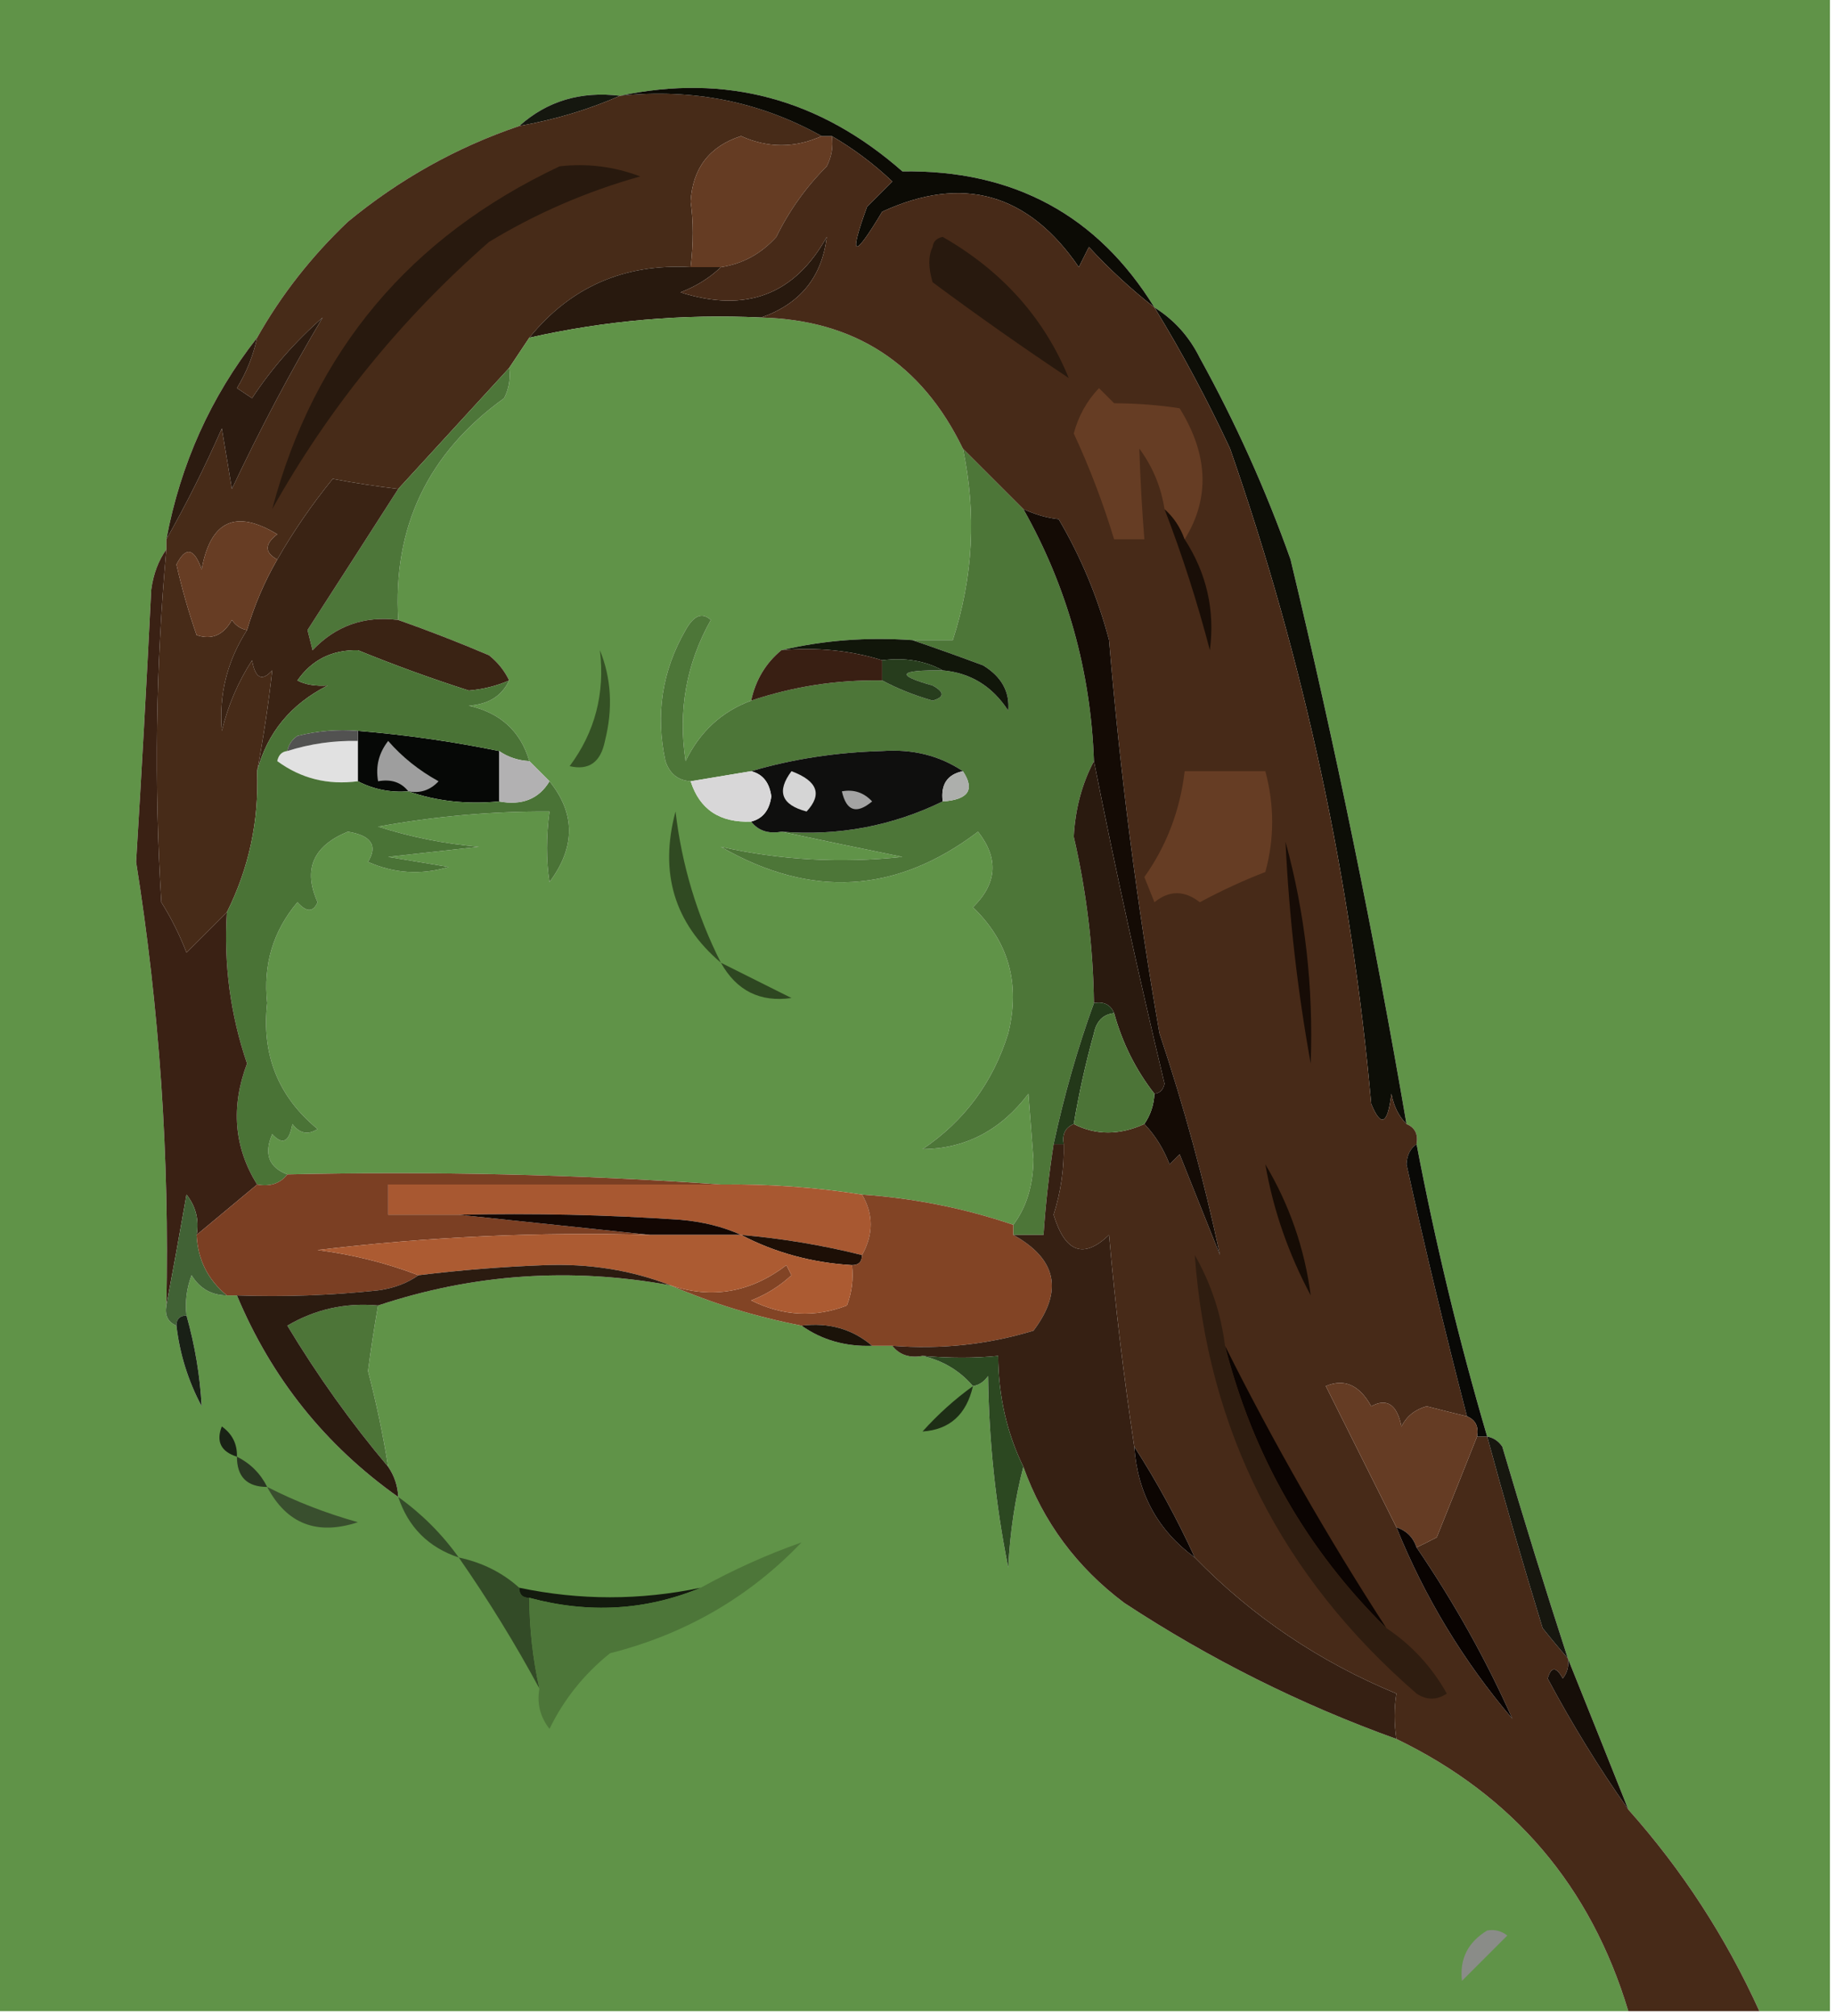 <?xml version="1.0" encoding="UTF-8"?>
<!DOCTYPE svg PUBLIC "-//W3C//DTD SVG 1.1//EN" "http://www.w3.org/Graphics/SVG/1.1/DTD/svg11.dtd">
<svg xmlns="http://www.w3.org/2000/svg" version="1.1" width="182px" height="200px" style="shape-rendering:geometricPrecision; text-rendering:geometricPrecision; image-rendering:optimizeQuality; fill-rule:evenodd; clip-rule:evenodd" xmlns:xlink="http://www.w3.org/1999/xlink">
<g><path style="opacity:1" fill="#609348" d="M -0.5,-0.5 C 60.167,-0.5 120.833,-0.5 181.5,-0.5C 181.5,66.167 181.5,132.833 181.5,199.5C 179.167,199.5 176.833,199.5 174.5,199.5C 171.159,192.143 166.826,185.476 161.5,179.5C 159.477,174.413 157.477,169.413 155.5,164.5C 153.261,157.609 151.094,150.609 149,143.5C 148.617,142.944 148.117,142.611 147.5,142.5C 144.695,132.947 142.362,123.28 140.5,113.5C 140.672,112.508 140.338,111.842 139.5,111.5C 136.283,92.72 132.449,74.053 128,55.5C 125.549,48.596 122.549,41.93 119,35.5C 117.951,33.383 116.451,31.716 114.5,30.5C 108.849,21.337 100.516,16.837 89.5,17C 81.295,9.784 71.962,7.284 61.5,9.5C 57.584,9.025 54.251,10.025 51.5,12.5C 45.285,14.609 39.619,17.776 34.5,22C 30.879,25.441 27.879,29.274 25.5,33.5C 20.903,39.366 17.903,46.033 16.5,53.5C 16.5,53.833 16.5,54.167 16.5,54.5C 15.71,55.608 15.21,56.942 15,58.5C 14.553,67.503 14.053,76.503 13.5,85.5C 15.817,100.073 16.817,114.739 16.5,129.5C 16.328,130.492 16.662,131.158 17.5,131.5C 17.826,134.311 18.659,136.978 20,139.5C 19.842,136.498 19.342,133.498 18.5,130.5C 18.343,129.127 18.51,127.793 19,126.5C 19.816,127.823 20.983,128.489 22.5,128.5C 22.833,128.5 23.167,128.5 23.5,128.5C 26.935,136.714 32.269,143.381 39.5,148.5C 39.443,147.391 39.11,146.391 38.5,145.5C 37.989,142.307 37.322,139.141 36.5,136C 36.788,133.813 37.122,131.646 37.5,129.5C 46.949,126.359 56.616,125.692 66.5,127.5C 70.595,129.279 74.928,130.612 79.5,131.5C 81.514,132.924 83.848,133.59 86.5,133.5C 87.167,133.5 87.833,133.5 88.5,133.5C 89.209,134.404 90.209,134.737 91.5,134.5C 93.531,134.972 95.198,135.972 96.5,137.5C 97.117,137.389 97.617,137.056 98,136.5C 98.083,142.942 98.749,149.275 100,155.5C 100.179,151.975 100.679,148.641 101.5,145.5C 103.459,150.967 106.792,155.467 111.5,159C 119.975,164.571 128.975,169.071 138.5,172.5C 150.114,178.116 157.781,187.116 161.5,199.5C 107.5,199.5 53.5,199.5 -0.5,199.5C -0.5,132.833 -0.5,66.167 -0.5,-0.5 Z"/></g>
<g><path style="opacity:1" fill="#15170f" d="M 61.5,9.5 C 58.381,10.87 55.048,11.87 51.5,12.5C 54.251,10.025 57.584,9.025 61.5,9.5 Z"/></g>
<g><path style="opacity:1" fill="#472b18" d="M 61.5,9.5 C 68.715,8.749 75.382,10.082 81.5,13.5C 78.826,14.703 76.16,14.703 73.5,13.5C 70.365,14.511 68.699,16.677 68.5,20C 68.784,21.956 68.784,24.123 68.5,26.5C 61.917,26.128 56.583,28.461 52.5,33.5C 51.833,34.5 51.167,35.5 50.5,36.5C 46.833,40.5 43.167,44.5 39.5,48.5C 37.359,48.251 35.193,47.917 33,47.5C 30.913,50.07 29.08,52.737 27.5,55.5C 26.226,54.811 26.226,53.977 27.5,53C 23.371,50.492 20.871,51.658 20,56.5C 19.257,54.355 18.424,54.189 17.5,56C 18.044,58.4 18.711,60.733 19.5,63C 20.996,63.507 22.163,63.007 23,61.5C 23.383,62.056 23.883,62.389 24.5,62.5C 22.529,65.574 21.696,68.907 22,72.5C 22.619,69.968 23.619,67.635 25,65.5C 25.317,67.301 25.984,67.634 27,66.5C 26.635,69.794 26.135,73.127 25.5,76.5C 25.693,81.439 24.693,86.105 22.5,90.5C 21.215,91.785 19.881,93.119 18.5,94.5C 17.813,92.726 16.98,91.059 16,89.5C 15.279,77.811 15.445,66.145 16.5,54.5C 16.5,54.167 16.5,53.833 16.5,53.5C 18.477,50.007 20.31,46.341 22,42.5C 22.333,44.5 22.667,46.5 23,48.5C 25.829,42.496 28.829,36.83 32,31.5C 29.271,33.891 26.937,36.558 25,39.5C 24.5,39.167 24,38.833 23.5,38.5C 24.456,36.925 25.123,35.258 25.5,33.5C 27.879,29.274 30.879,25.441 34.5,22C 39.619,17.776 45.285,14.609 51.5,12.5C 55.048,11.87 58.381,10.87 61.5,9.5 Z"/></g>
<g><path style="opacity:1" fill="#653c23" d="M 81.5,13.5 C 81.833,13.5 82.167,13.5 82.5,13.5C 82.65,14.552 82.483,15.552 82,16.5C 79.945,18.555 78.279,20.888 77,23.5C 75.494,25.174 73.661,26.174 71.5,26.5C 70.5,26.5 69.5,26.5 68.5,26.5C 68.784,24.123 68.784,21.956 68.5,20C 68.699,16.677 70.365,14.511 73.5,13.5C 76.16,14.703 78.826,14.703 81.5,13.5 Z"/></g>
<g><path style="opacity:1" fill="#28190e" d="M 55.5,16.5 C 58.247,16.187 60.913,16.52 63.5,17.5C 58.183,18.992 53.183,21.159 48.5,24C 39.776,31.642 32.609,40.475 27,50.5C 31.144,34.842 40.644,23.508 55.5,16.5 Z"/></g>
<g><path style="opacity:1" fill="#0c0b05" d="M 61.5,9.5 C 71.962,7.284 81.295,9.784 89.5,17C 100.516,16.837 108.849,21.337 114.5,30.5C 112.203,28.706 110.037,26.706 108,24.5C 107.667,25.167 107.333,25.833 107,26.5C 101.978,19.156 95.478,17.323 87.5,21C 84.644,25.77 84.144,25.603 86,20.5C 86.833,19.667 87.667,18.833 88.5,18C 86.649,16.248 84.649,14.748 82.5,13.5C 82.167,13.5 81.833,13.5 81.5,13.5C 75.382,10.082 68.715,8.749 61.5,9.5 Z"/></g>
<g><path style="opacity:1" fill="#28190e" d="M 75.5,31.5 C 67.715,31.132 60.049,31.798 52.5,33.5C 56.583,28.461 61.917,26.128 68.5,26.5C 69.5,26.5 70.5,26.5 71.5,26.5C 70.4,27.558 69.066,28.392 67.5,29C 73.987,31.067 78.82,29.234 82,23.5C 81.524,27.481 79.358,30.148 75.5,31.5 Z"/></g>
<g><path style="opacity:1" fill="#609348" d="M 75.5,31.5 C 84.749,31.731 91.415,36.064 95.5,44.5C 96.861,50.917 96.528,57.25 94.5,63.5C 93.167,63.5 91.833,63.5 90.5,63.5C 85.968,63.182 81.634,63.515 77.5,64.5C 75.953,65.768 74.953,67.435 74.5,69.5C 71.572,70.591 69.406,72.591 68,75.5C 67.233,70.505 68.066,65.839 70.5,61.5C 69.645,60.707 68.811,61.04 68,62.5C 65.66,66.555 64.993,70.889 66,75.5C 66.417,76.756 67.25,77.423 68.5,77.5C 69.392,80.292 71.392,81.625 74.5,81.5C 75.209,82.404 76.209,82.737 77.5,82.5C 81.363,83.327 85.363,84.161 89.5,85C 83.371,85.654 77.371,85.321 71.5,84C 80.418,89.151 88.918,88.651 97,82.5C 99.074,85.137 98.907,87.637 96.5,90C 100.045,93.41 101.212,97.576 100,102.5C 98.495,107.355 95.662,111.188 91.5,114C 95.766,113.948 99.266,112.115 102,108.5C 102.167,110.667 102.333,112.833 102.5,115C 102.467,117.61 101.8,119.777 100.5,121.5C 95.662,119.855 90.662,118.855 85.5,118.5C 80.87,117.771 76.203,117.437 71.5,117.5C 57.343,116.504 43.01,116.171 28.5,116.5C 26.656,115.796 26.156,114.463 27,112.5C 28.016,113.634 28.683,113.301 29,111.5C 29.718,112.451 30.551,112.617 31.5,112C 27.592,108.783 25.925,104.616 26.5,99.5C 26.086,95.69 27.086,92.356 29.5,89.5C 30.396,90.506 31.062,90.506 31.5,89.5C 30.041,86.249 31.041,83.915 34.5,82.5C 36.824,82.877 37.491,83.877 36.5,85.5C 39.106,86.652 41.773,86.818 44.5,86C 42.5,85.667 40.5,85.333 38.5,85C 41.5,84.667 44.5,84.333 47.5,84C 44.086,83.703 40.753,83.037 37.5,82C 43.123,80.971 48.79,80.471 54.5,80.5C 54.162,83.011 54.162,85.345 54.5,87.5C 57.083,84.029 57.083,80.696 54.5,77.5C 53.833,76.833 53.167,76.167 52.5,75.5C 51.641,72.548 49.641,70.715 46.5,70C 48.437,69.878 49.77,69.045 50.5,67.5C 50.047,66.542 49.38,65.708 48.5,65C 45.511,63.727 42.511,62.561 39.5,61.5C 38.943,52.279 42.443,44.946 50,39.5C 50.483,38.552 50.65,37.552 50.5,36.5C 51.167,35.5 51.833,34.5 52.5,33.5C 60.049,31.798 67.715,31.132 75.5,31.5 Z"/></g>
<g><path style="opacity:1" fill="#2c1b10" d="M 16.5,53.5 C 17.903,46.033 20.903,39.366 25.5,33.5C 25.123,35.258 24.456,36.925 23.5,38.5C 24,38.833 24.5,39.167 25,39.5C 26.937,36.558 29.271,33.891 32,31.5C 28.829,36.83 25.829,42.496 23,48.5C 22.667,46.5 22.333,44.5 22,42.5C 20.31,46.341 18.477,50.007 16.5,53.5 Z"/></g>
<g><path style="opacity:1" fill="#4d7639" d="M 50.5,36.5 C 50.65,37.552 50.483,38.552 50,39.5C 42.443,44.946 38.943,52.279 39.5,61.5C 36.138,61.069 33.305,62.069 31,64.5C 30.833,63.833 30.667,63.167 30.5,62.5C 33.517,57.822 36.517,53.156 39.5,48.5C 43.167,44.5 46.833,40.5 50.5,36.5 Z"/></g>
<g><path style="opacity:1" fill="#3a2314" d="M 39.5,48.5 C 36.517,53.156 33.517,57.822 30.5,62.5C 30.667,63.167 30.833,63.833 31,64.5C 33.305,62.069 36.138,61.069 39.5,61.5C 42.511,62.561 45.511,63.727 48.5,65C 49.38,65.708 50.047,66.542 50.5,67.5C 49.258,68.043 47.925,68.377 46.5,68.5C 42.836,67.328 39.169,65.995 35.5,64.5C 32.927,64.453 30.927,65.453 29.5,67.5C 30.262,67.911 31.262,68.077 32.5,68C 28.843,69.851 26.51,72.684 25.5,76.5C 26.135,73.127 26.635,69.794 27,66.5C 25.984,67.634 25.317,67.301 25,65.5C 23.619,67.635 22.619,69.968 22,72.5C 21.696,68.907 22.529,65.574 24.5,62.5C 25.227,60.046 26.227,57.713 27.5,55.5C 29.08,52.737 30.913,50.07 33,47.5C 35.193,47.917 37.359,48.251 39.5,48.5 Z"/></g>
<g><path style="opacity:1" fill="#4d7638" d="M 95.5,44.5 C 97.5,46.5 99.5,48.5 101.5,50.5C 105.846,58.213 108.18,66.546 108.5,75.5C 107.313,77.74 106.646,80.24 106.5,83C 107.754,88.434 108.421,93.934 108.5,99.5C 106.877,103.978 105.544,108.645 104.5,113.5C 104.037,116.482 103.704,119.482 103.5,122.5C 102.5,122.5 101.5,122.5 100.5,122.5C 100.5,122.167 100.5,121.833 100.5,121.5C 101.8,119.777 102.467,117.61 102.5,115C 102.333,112.833 102.167,110.667 102,108.5C 99.266,112.115 95.766,113.948 91.5,114C 95.662,111.188 98.495,107.355 100,102.5C 101.212,97.576 100.045,93.41 96.5,90C 98.907,87.637 99.074,85.137 97,82.5C 88.918,88.651 80.418,89.151 71.5,84C 77.371,85.321 83.371,85.654 89.5,85C 85.363,84.161 81.363,83.327 77.5,82.5C 83.141,82.95 88.475,81.95 93.5,79.5C 96.051,79.332 96.718,78.332 95.5,76.5C 93.193,74.953 90.527,74.287 87.5,74.5C 82.945,74.625 78.611,75.292 74.5,76.5C 72.5,76.833 70.5,77.167 68.5,77.5C 67.25,77.423 66.417,76.756 66,75.5C 64.993,70.889 65.66,66.555 68,62.5C 68.811,61.04 69.645,60.707 70.5,61.5C 68.066,65.839 67.233,70.505 68,75.5C 69.406,72.591 71.572,70.591 74.5,69.5C 78.705,68.09 83.038,67.423 87.5,67.5C 88.997,68.306 90.664,68.972 92.5,69.5C 93.696,69.154 93.696,68.654 92.5,68C 88.774,66.957 89.107,66.457 93.5,66.5C 96.263,66.744 98.429,68.077 100,70.5C 100.163,68.613 99.329,67.113 97.5,66C 95.073,65.098 92.74,64.264 90.5,63.5C 91.833,63.5 93.167,63.5 94.5,63.5C 96.528,57.25 96.861,50.917 95.5,44.5 Z"/></g>
<g><path style="opacity:1" fill="#673d24" d="M 27.5,55.5 C 26.227,57.713 25.227,60.046 24.5,62.5C 23.883,62.389 23.383,62.056 23,61.5C 22.163,63.007 20.996,63.507 19.5,63C 18.711,60.733 18.044,58.4 17.5,56C 18.424,54.189 19.257,54.355 20,56.5C 20.871,51.658 23.371,50.492 27.5,53C 26.226,53.977 26.226,54.811 27.5,55.5 Z"/></g>
<g><path style="opacity:1" fill="#11160a" d="M 77.5,64.5 C 81.634,63.515 85.968,63.182 90.5,63.5C 92.74,64.264 95.073,65.098 97.5,66C 99.329,67.113 100.163,68.613 100,70.5C 98.429,68.077 96.263,66.744 93.5,66.5C 91.735,65.539 89.735,65.205 87.5,65.5C 84.375,64.521 81.042,64.187 77.5,64.5 Z"/></g>
<g><path style="opacity:1" fill="#391f13" d="M 77.5,64.5 C 81.042,64.187 84.375,64.521 87.5,65.5C 87.5,66.167 87.5,66.833 87.5,67.5C 83.038,67.423 78.705,68.09 74.5,69.5C 74.953,67.435 75.953,65.768 77.5,64.5 Z"/></g>
<g><path style="opacity:1" fill="#273d1d" d="M 87.5,65.5 C 89.735,65.205 91.735,65.539 93.5,66.5C 89.107,66.457 88.774,66.957 92.5,68C 93.696,68.654 93.696,69.154 92.5,69.5C 90.664,68.972 88.997,68.306 87.5,67.5C 87.5,66.833 87.5,66.167 87.5,65.5 Z"/></g>
<g><path style="opacity:1" fill="#0d0e07" d="M 114.5,30.5 C 116.451,31.716 117.951,33.383 119,35.5C 122.549,41.93 125.549,48.596 128,55.5C 132.449,74.053 136.283,92.72 139.5,111.5C 138.732,110.737 138.232,109.737 138,108.5C 137.641,111.544 136.974,111.878 136,109.5C 134.012,87.228 129.345,65.561 122,44.5C 119.729,39.62 117.229,34.954 114.5,30.5 Z"/></g>
<g><path style="opacity:1" fill="#355225" d="M 59.5,64.5 C 60.638,67.303 60.804,70.303 60,73.5C 59.576,75.615 58.409,76.448 56.5,76C 59.013,72.623 60.013,68.79 59.5,64.5 Z"/></g>
<g><path style="opacity:1" fill="#e1e1e1" d="M 35.5,73.5 C 35.5,74.833 35.5,76.167 35.5,77.5C 32.518,77.896 29.851,77.229 27.5,75.5C 27.624,74.893 27.957,74.56 28.5,74.5C 30.764,73.781 33.097,73.448 35.5,73.5 Z"/></g>
<g><path style="opacity:1" fill="#060806" d="M 35.5,72.5 C 40.219,72.888 44.886,73.555 49.5,74.5C 49.5,76.167 49.5,77.833 49.5,79.5C 46.287,79.81 43.287,79.477 40.5,78.5C 38.709,78.634 37.042,78.301 35.5,77.5C 35.5,76.167 35.5,74.833 35.5,73.5C 35.5,73.167 35.5,72.833 35.5,72.5 Z"/></g>
<g><path style="opacity:1" fill="#0f0f0e" d="M 95.5,76.5 C 93.952,76.821 93.285,77.821 93.5,79.5C 88.475,81.95 83.141,82.95 77.5,82.5C 76.209,82.737 75.209,82.404 74.5,81.5C 75.649,81.209 76.316,80.376 76.5,79C 76.316,77.624 75.649,76.791 74.5,76.5C 78.611,75.292 82.945,74.625 87.5,74.5C 90.527,74.287 93.193,74.953 95.5,76.5 Z"/></g>
<g><path style="opacity:1" fill="#9e9e9e" d="M 40.5,78.5 C 39.791,77.596 38.791,77.263 37.5,77.5C 37.238,76.022 37.571,74.689 38.5,73.5C 39.899,75.103 41.565,76.437 43.5,77.5C 42.675,78.386 41.675,78.719 40.5,78.5 Z"/></g>
<g><path style="opacity:1" fill="#d8d7d8" d="M 74.5,76.5 C 75.649,76.791 76.316,77.624 76.5,79C 76.316,80.376 75.649,81.209 74.5,81.5C 71.392,81.625 69.392,80.292 68.5,77.5C 70.5,77.167 72.5,76.833 74.5,76.5 Z"/></g>
<g><path style="opacity:1" fill="#adafac" d="M 95.5,76.5 C 96.718,78.332 96.051,79.332 93.5,79.5C 93.285,77.821 93.952,76.821 95.5,76.5 Z"/></g>
<g><path style="opacity:1" fill="#4a7336" d="M 50.5,67.5 C 49.77,69.045 48.437,69.878 46.5,70C 49.641,70.715 51.641,72.548 52.5,75.5C 51.391,75.443 50.391,75.11 49.5,74.5C 44.886,73.555 40.219,72.888 35.5,72.5C 33.473,72.338 31.473,72.504 29.5,73C 28.944,73.383 28.611,73.883 28.5,74.5C 27.957,74.56 27.624,74.893 27.5,75.5C 29.851,77.229 32.518,77.896 35.5,77.5C 37.042,78.301 38.709,78.634 40.5,78.5C 43.287,79.477 46.287,79.81 49.5,79.5C 51.781,79.923 53.448,79.256 54.5,77.5C 57.083,80.696 57.083,84.029 54.5,87.5C 54.162,85.345 54.162,83.011 54.5,80.5C 48.79,80.471 43.123,80.971 37.5,82C 40.753,83.037 44.086,83.703 47.5,84C 44.5,84.333 41.5,84.667 38.5,85C 40.5,85.333 42.5,85.667 44.5,86C 41.773,86.818 39.106,86.652 36.5,85.5C 37.491,83.877 36.824,82.877 34.5,82.5C 31.041,83.915 30.041,86.249 31.5,89.5C 31.062,90.506 30.396,90.506 29.5,89.5C 27.086,92.356 26.086,95.69 26.5,99.5C 25.925,104.616 27.592,108.783 31.5,112C 30.551,112.617 29.718,112.451 29,111.5C 28.683,113.301 28.016,113.634 27,112.5C 26.156,114.463 26.656,115.796 28.5,116.5C 27.791,117.404 26.791,117.737 25.5,117.5C 23.211,113.813 22.878,109.813 24.5,105.5C 22.847,100.64 22.18,95.64 22.5,90.5C 24.693,86.105 25.693,81.439 25.5,76.5C 26.51,72.684 28.843,69.851 32.5,68C 31.262,68.077 30.262,67.911 29.5,67.5C 30.927,65.453 32.927,64.453 35.5,64.5C 39.169,65.995 42.836,67.328 46.5,68.5C 47.925,68.377 49.258,68.043 50.5,67.5 Z"/></g>
<g><path style="opacity:1" fill="#525251" d="M 35.5,72.5 C 35.5,72.833 35.5,73.167 35.5,73.5C 33.097,73.448 30.764,73.781 28.5,74.5C 28.611,73.883 28.944,73.383 29.5,73C 31.473,72.504 33.473,72.338 35.5,72.5 Z"/></g>
<g><path style="opacity:1" fill="#b2b1b2" d="M 49.5,74.5 C 50.391,75.11 51.391,75.443 52.5,75.5C 53.167,76.167 53.833,76.833 54.5,77.5C 53.448,79.256 51.781,79.923 49.5,79.5C 49.5,77.833 49.5,76.167 49.5,74.5 Z"/></g>
<g><path style="opacity:1" fill="#a3a3a3" d="M 83.5,78.5 C 84.675,78.281 85.675,78.614 86.5,79.5C 84.948,80.798 83.948,80.465 83.5,78.5 Z"/></g>
<g><path style="opacity:1" fill="#d5d5d5" d="M 78.5,76.5 C 81.085,77.465 81.585,78.799 80,80.5C 77.5,79.842 77,78.509 78.5,76.5 Z"/></g>
<g><path style="opacity:1" fill="#472a18" d="M 82.5,13.5 C 84.649,14.748 86.649,16.248 88.5,18C 87.667,18.833 86.833,19.667 86,20.5C 84.144,25.603 84.644,25.77 87.5,21C 95.478,17.323 101.978,19.156 107,26.5C 107.333,25.833 107.667,25.167 108,24.5C 110.037,26.706 112.203,28.706 114.5,30.5C 117.229,34.954 119.729,39.62 122,44.5C 129.345,65.561 134.012,87.228 136,109.5C 136.974,111.878 137.641,111.544 138,108.5C 138.232,109.737 138.732,110.737 139.5,111.5C 140.338,111.842 140.672,112.508 140.5,113.5C 139.876,113.917 139.543,114.584 139.5,115.5C 141.347,123.889 143.347,132.222 145.5,140.5C 144.183,140.179 142.849,139.846 141.5,139.5C 140.353,139.818 139.519,140.484 139,141.5C 138.558,139.321 137.558,138.655 136,139.5C 134.829,137.384 133.329,136.718 131.5,137.5C 133.86,142.22 136.193,146.886 138.5,151.5C 141.306,158.443 145.139,164.776 150,170.5C 147.409,164.664 144.242,158.998 140.5,153.5C 141.15,153.196 141.817,152.863 142.5,152.5C 143.868,149.11 145.201,145.776 146.5,142.5C 146.833,142.5 147.167,142.5 147.5,142.5C 149.219,148.827 151.052,155.161 153,161.5C 153.852,162.571 154.685,163.571 155.5,164.5C 155.631,165.239 155.464,165.906 155,166.5C 154.346,165.304 153.846,165.304 153.5,166.5C 155.941,171.065 158.608,175.398 161.5,179.5C 166.826,185.476 171.159,192.143 174.5,199.5C 170.167,199.5 165.833,199.5 161.5,199.5C 157.781,187.116 150.114,178.116 138.5,172.5C 138.264,170.951 138.264,169.451 138.5,168C 130.859,164.844 124.192,160.344 118.5,154.5C 116.75,150.665 114.75,146.999 112.5,143.5C 111.451,136.535 110.617,129.535 110,122.5C 107.474,124.919 105.64,124.253 104.5,120.5C 105.223,118.218 105.557,115.884 105.5,113.5C 105.328,112.508 105.662,111.842 106.5,111.5C 108.688,112.623 111.021,112.623 113.5,111.5C 114.558,112.6 115.392,113.934 116,115.5C 116.333,115.167 116.667,114.833 117,114.5C 118.333,117.833 119.667,121.167 121,124.5C 119.436,117.129 117.436,109.795 115,102.5C 112.75,89.581 111.083,76.581 110,63.5C 108.885,59.271 107.219,55.271 105,51.5C 103.855,51.381 102.688,51.048 101.5,50.5C 99.5,48.5 97.5,46.5 95.5,44.5C 91.415,36.064 84.749,31.731 75.5,31.5C 79.358,30.148 81.524,27.481 82,23.5C 78.82,29.234 73.987,31.067 67.5,29C 69.066,28.392 70.4,27.558 71.5,26.5C 73.661,26.174 75.494,25.174 77,23.5C 78.279,20.888 79.945,18.555 82,16.5C 82.483,15.552 82.65,14.552 82.5,13.5 Z"/></g>
<g><path style="opacity:1" fill="#663d24" d="M 117.5,76.5 C 120.167,76.5 122.833,76.5 125.5,76.5C 126.401,79.872 126.401,83.205 125.5,86.5C 123.359,87.323 121.193,88.323 119,89.5C 117.467,88.305 115.967,88.305 114.5,89.5C 114.167,88.667 113.833,87.833 113.5,87C 115.704,83.897 117.037,80.397 117.5,76.5 Z"/></g>
<g><path style="opacity:1" fill="#190e07" d="M 115.5,50.5 C 116.401,51.291 117.068,52.291 117.5,53.5C 119.68,56.871 120.514,60.538 120,64.5C 118.734,59.664 117.234,54.998 115.5,50.5 Z"/></g>
<g><path style="opacity:1" fill="#663d24" d="M 117.5,53.5 C 117.068,52.291 116.401,51.291 115.5,50.5C 115.152,48.287 114.319,46.287 113,44.5C 113.099,47.566 113.266,50.566 113.5,53.5C 112.5,53.5 111.5,53.5 110.5,53.5C 109.415,49.912 108.082,46.412 106.5,43C 106.955,41.276 107.788,39.776 109,38.5C 109.5,39 110,39.5 110.5,40C 112.791,40.015 114.958,40.182 117,40.5C 119.849,45.097 120.015,49.43 117.5,53.5 Z"/></g>
<g><path style="opacity:1" fill="#28190e" d="M 92.5,24.5 C 92.56,23.957 92.893,23.624 93.5,23.5C 99.402,26.886 103.568,31.552 106,37.5C 101.446,34.468 96.947,31.301 92.5,28C 92.063,26.539 92.063,25.372 92.5,24.5 Z"/></g>
<g><path style="opacity:1" fill="#140b05" d="M 101.5,50.5 C 102.688,51.048 103.855,51.381 105,51.5C 107.219,55.271 108.885,59.271 110,63.5C 111.083,76.581 112.75,89.581 115,102.5C 117.436,109.795 119.436,117.129 121,124.5C 119.667,121.167 118.333,117.833 117,114.5C 116.667,114.833 116.333,115.167 116,115.5C 115.392,113.934 114.558,112.6 113.5,111.5C 114.11,110.609 114.443,109.609 114.5,108.5C 115.043,108.44 115.376,108.107 115.5,107.5C 112.947,96.838 110.614,86.171 108.5,75.5C 108.18,66.546 105.846,58.213 101.5,50.5 Z"/></g>
<g><path style="opacity:1" fill="#304a22" d="M 71.5,95.5 C 66.877,91.568 65.377,86.568 67,80.5C 67.624,85.802 69.124,90.802 71.5,95.5 Z"/></g>
<g><path style="opacity:1" fill="#170c06" d="M 127.5,83.5 C 129.444,90.59 130.277,97.924 130,105.5C 128.684,98.237 127.851,90.904 127.5,83.5 Z"/></g>
<g><path style="opacity:1" fill="#3a2114" d="M 16.5,54.5 C 15.445,66.145 15.279,77.811 16,89.5C 16.98,91.059 17.813,92.726 18.5,94.5C 19.881,93.119 21.215,91.785 22.5,90.5C 22.18,95.64 22.847,100.64 24.5,105.5C 22.878,109.813 23.211,113.813 25.5,117.5C 23.525,119.137 21.525,120.804 19.5,122.5C 19.762,121.022 19.429,119.689 18.5,118.5C 17.833,122.313 17.166,125.979 16.5,129.5C 16.817,114.739 15.817,100.073 13.5,85.5C 14.053,76.503 14.553,67.503 15,58.5C 15.21,56.942 15.71,55.608 16.5,54.5 Z"/></g>
<g><path style="opacity:1" fill="#2a1a0f" d="M 108.5,75.5 C 110.614,86.171 112.947,96.838 115.5,107.5C 115.376,108.107 115.043,108.44 114.5,108.5C 112.659,106.151 111.326,103.485 110.5,100.5C 110.158,99.662 109.492,99.328 108.5,99.5C 108.421,93.934 107.754,88.434 106.5,83C 106.646,80.24 107.313,77.74 108.5,75.5 Z"/></g>
<g><path style="opacity:1" fill="#2e4721" d="M 71.5,95.5 C 73.78,96.64 76.114,97.807 78.5,99C 75.386,99.443 73.052,98.276 71.5,95.5 Z"/></g>
<g><path style="opacity:1" fill="#233819" d="M 108.5,99.5 C 109.492,99.328 110.158,99.662 110.5,100.5C 109.414,100.62 108.747,101.287 108.5,102.5C 107.672,105.479 107.005,108.479 106.5,111.5C 105.662,111.842 105.328,112.508 105.5,113.5C 105.167,113.5 104.833,113.5 104.5,113.5C 105.544,108.645 106.877,103.978 108.5,99.5 Z"/></g>
<g><path style="opacity:1" fill="#4c7437" d="M 110.5,100.5 C 111.326,103.485 112.659,106.151 114.5,108.5C 114.443,109.609 114.11,110.609 113.5,111.5C 111.021,112.623 108.688,112.623 106.5,111.5C 107.005,108.479 107.672,105.479 108.5,102.5C 108.747,101.287 109.414,100.62 110.5,100.5 Z"/></g>
<g><path style="opacity:1" fill="#a85831" d="M 71.5,117.5 C 76.203,117.437 80.87,117.771 85.5,118.5C 86.641,120.451 86.641,122.451 85.5,124.5C 81.557,123.514 77.557,122.848 73.5,122.5C 71.708,121.691 69.708,121.191 67.5,121C 60.174,120.5 52.841,120.334 45.5,120.5C 43.167,120.5 40.833,120.5 38.5,120.5C 38.5,119.5 38.5,118.5 38.5,117.5C 49.5,117.5 60.5,117.5 71.5,117.5 Z"/></g>
<g><path style="opacity:1" fill="#416235" d="M 19.5,122.5 C 19.615,124.947 20.615,126.947 22.5,128.5C 20.983,128.489 19.816,127.823 19,126.5C 18.51,127.793 18.343,129.127 18.5,130.5C 17.833,130.5 17.5,130.833 17.5,131.5C 16.662,131.158 16.328,130.492 16.5,129.5C 17.166,125.979 17.833,122.313 18.5,118.5C 19.429,119.689 19.762,121.022 19.5,122.5 Z"/></g>
<g><path style="opacity:1" fill="#7b3f23" d="M 28.5,116.5 C 43.01,116.171 57.343,116.504 71.5,117.5C 60.5,117.5 49.5,117.5 38.5,117.5C 38.5,118.5 38.5,119.5 38.5,120.5C 40.833,120.5 43.167,120.5 45.5,120.5C 51.833,121.167 58.167,121.833 64.5,122.5C 53.456,122.181 42.456,122.681 31.5,124C 34.975,124.447 38.309,125.28 41.5,126.5C 40.392,127.29 39.058,127.79 37.5,128C 32.845,128.499 28.178,128.666 23.5,128.5C 23.167,128.5 22.833,128.5 22.5,128.5C 20.615,126.947 19.615,124.947 19.5,122.5C 21.525,120.804 23.525,119.137 25.5,117.5C 26.791,117.737 27.791,117.404 28.5,116.5 Z"/></g>
<g><path style="opacity:1" fill="#160c05" d="M 125.5,115.5 C 127.896,119.52 129.396,123.853 130,128.5C 127.775,124.323 126.275,119.99 125.5,115.5 Z"/></g>
<g><path style="opacity:1" fill="#130703" d="M 45.5,120.5 C 52.841,120.334 60.174,120.5 67.5,121C 69.708,121.191 71.708,121.691 73.5,122.5C 70.5,122.5 67.5,122.5 64.5,122.5C 58.167,121.833 51.833,121.167 45.5,120.5 Z"/></g>
<g><path style="opacity:1" fill="#1d0f06" d="M 73.5,122.5 C 77.557,122.848 81.557,123.514 85.5,124.5C 85.5,125.167 85.167,125.5 84.5,125.5C 80.521,125.258 76.854,124.258 73.5,122.5 Z"/></g>
<g><path style="opacity:1" fill="#824425" d="M 85.5,118.5 C 90.662,118.855 95.662,119.855 100.5,121.5C 100.5,121.833 100.5,122.167 100.5,122.5C 104.811,124.886 105.477,128.053 102.5,132C 97.964,133.379 93.297,133.879 88.5,133.5C 87.833,133.5 87.167,133.5 86.5,133.5C 84.561,131.837 82.228,131.171 79.5,131.5C 74.928,130.612 70.595,129.279 66.5,127.5C 70.615,128.88 74.448,128.213 78,125.5C 78.167,125.833 78.333,126.167 78.5,126.5C 77.335,127.584 76.002,128.417 74.5,129C 77.659,130.561 80.826,130.728 84,129.5C 84.49,128.207 84.657,126.873 84.5,125.5C 85.167,125.5 85.5,125.167 85.5,124.5C 86.641,122.451 86.641,120.451 85.5,118.5 Z"/></g>
<g><path style="opacity:1" fill="#ac5b32" d="M 64.5,122.5 C 67.5,122.5 70.5,122.5 73.5,122.5C 76.854,124.258 80.521,125.258 84.5,125.5C 84.657,126.873 84.49,128.207 84,129.5C 80.826,130.728 77.659,130.561 74.5,129C 76.002,128.417 77.335,127.584 78.5,126.5C 78.333,126.167 78.167,125.833 78,125.5C 74.448,128.213 70.615,128.88 66.5,127.5C 62.609,125.993 58.442,125.326 54,125.5C 49.808,125.658 45.641,125.991 41.5,126.5C 38.309,125.28 34.975,124.447 31.5,124C 42.456,122.681 53.456,122.181 64.5,122.5 Z"/></g>
<g><path style="opacity:1" fill="#090906" d="M 140.5,113.5 C 142.362,123.28 144.695,132.947 147.5,142.5C 147.167,142.5 146.833,142.5 146.5,142.5C 146.672,141.508 146.338,140.842 145.5,140.5C 143.347,132.222 141.347,123.889 139.5,115.5C 139.543,114.584 139.876,113.917 140.5,113.5 Z"/></g>
<g><path style="opacity:1" fill="#362013" d="M 104.5,113.5 C 104.833,113.5 105.167,113.5 105.5,113.5C 105.557,115.884 105.223,118.218 104.5,120.5C 105.64,124.253 107.474,124.919 110,122.5C 110.617,129.535 111.451,136.535 112.5,143.5C 112.824,148.139 114.824,151.806 118.5,154.5C 124.192,160.344 130.859,164.844 138.5,168C 138.264,169.451 138.264,170.951 138.5,172.5C 128.975,169.071 119.975,164.571 111.5,159C 106.792,155.467 103.459,150.967 101.5,145.5C 99.86,142.15 99.026,138.483 99,134.5C 96.712,134.737 94.212,134.737 91.5,134.5C 90.209,134.737 89.209,134.404 88.5,133.5C 93.297,133.879 97.964,133.379 102.5,132C 105.477,128.053 104.811,124.886 100.5,122.5C 101.5,122.5 102.5,122.5 103.5,122.5C 103.704,119.482 104.037,116.482 104.5,113.5 Z"/></g>
<g><path style="opacity:1" fill="#4d7538" d="M 37.5,129.5 C 37.122,131.646 36.788,133.813 36.5,136C 37.322,139.141 37.989,142.307 38.5,145.5C 34.836,141.153 31.503,136.487 28.5,131.5C 31.266,129.871 34.266,129.205 37.5,129.5 Z"/></g>
<g><path style="opacity:1" fill="#1b1309" d="M 79.5,131.5 C 82.228,131.171 84.561,131.837 86.5,133.5C 83.848,133.59 81.514,132.924 79.5,131.5 Z"/></g>
<g><path style="opacity:1" fill="#192016" d="M 18.5,130.5 C 19.342,133.498 19.842,136.498 20,139.5C 18.659,136.978 17.826,134.311 17.5,131.5C 17.5,130.833 17.833,130.5 18.5,130.5 Z"/></g>
<g><path style="opacity:1" fill="#2b1b10" d="M 66.5,127.5 C 56.616,125.692 46.949,126.359 37.5,129.5C 34.266,129.205 31.266,129.871 28.5,131.5C 31.503,136.487 34.836,141.153 38.5,145.5C 39.11,146.391 39.443,147.391 39.5,148.5C 32.269,143.381 26.935,136.714 23.5,128.5C 28.178,128.666 32.845,128.499 37.5,128C 39.058,127.79 40.392,127.29 41.5,126.5C 45.641,125.991 49.808,125.658 54,125.5C 58.442,125.326 62.609,125.993 66.5,127.5 Z"/></g>
<g><path style="opacity:1" fill="#1e2e16" d="M 96.5,137.5 C 95.852,140.323 94.186,141.823 91.5,142C 93.037,140.293 94.704,138.793 96.5,137.5 Z"/></g>
<g><path style="opacity:1" fill="#2c4821" d="M 91.5,134.5 C 94.212,134.737 96.712,134.737 99,134.5C 99.026,138.483 99.86,142.15 101.5,145.5C 100.679,148.641 100.179,151.975 100,155.5C 98.749,149.275 98.083,142.942 98,136.5C 97.617,137.056 97.117,137.389 96.5,137.5C 95.198,135.972 93.531,134.972 91.5,134.5 Z"/></g>
<g><path style="opacity:1" fill="#653c24" d="M 145.5,140.5 C 146.338,140.842 146.672,141.508 146.5,142.5C 145.201,145.776 143.868,149.11 142.5,152.5C 141.817,152.863 141.15,153.196 140.5,153.5C 140.167,152.5 139.5,151.833 138.5,151.5C 136.193,146.886 133.86,142.22 131.5,137.5C 133.329,136.718 134.829,137.384 136,139.5C 137.558,138.655 138.558,139.321 139,141.5C 139.519,140.484 140.353,139.818 141.5,139.5C 142.849,139.846 144.183,140.179 145.5,140.5 Z"/></g>
<g><path style="opacity:1" fill="#192215" d="M 23.5,144.5 C 21.915,143.998 21.415,142.998 22,141.5C 23.039,142.244 23.539,143.244 23.5,144.5 Z"/></g>
<g><path style="opacity:1" fill="#0b0402" d="M 121.5,133.5 C 126.31,143.119 131.644,152.452 137.5,161.5C 129.609,153.729 124.276,144.395 121.5,133.5 Z"/></g>
<g><path style="opacity:1" fill="#293622" d="M 23.5,144.5 C 24.833,145.167 25.833,146.167 26.5,147.5C 24.5,147.5 23.5,146.5 23.5,144.5 Z"/></g>
<g><path style="opacity:1" fill="#17170f" d="M 147.5,142.5 C 148.117,142.611 148.617,142.944 149,143.5C 151.094,150.609 153.261,157.609 155.5,164.5C 154.685,163.571 153.852,162.571 153,161.5C 151.052,155.161 149.219,148.827 147.5,142.5 Z"/></g>
<g><path style="opacity:1" fill="#394f2e" d="M 26.5,147.5 C 29.324,148.945 32.324,150.111 35.5,151C 31.438,152.336 28.438,151.169 26.5,147.5 Z"/></g>
<g><path style="opacity:1" fill="#344c29" d="M 39.5,148.5 C 41.833,150.167 43.833,152.167 45.5,154.5C 42.5,153.5 40.5,151.5 39.5,148.5 Z"/></g>
<g><path style="opacity:1" fill="#0c0502" d="M 112.5,143.5 C 114.75,146.999 116.75,150.665 118.5,154.5C 114.824,151.806 112.824,148.139 112.5,143.5 Z"/></g>
<g><path style="opacity:1" fill="#2f1d10" d="M 121.5,133.5 C 124.276,144.395 129.609,153.729 137.5,161.5C 140.002,163.17 142.002,165.336 143.5,168C 142.5,168.667 141.5,168.667 140.5,168C 127.114,156.393 119.78,141.893 118.5,124.5C 120.101,127.304 121.101,130.304 121.5,133.5 Z"/></g>
<g><path style="opacity:1" fill="#334b27" d="M 45.5,154.5 C 47.819,154.992 49.819,155.992 51.5,157.5C 51.5,158.167 51.833,158.5 52.5,158.5C 52.508,161.545 52.841,164.545 53.5,167.5C 51.111,163.068 48.445,158.735 45.5,154.5 Z"/></g>
<g><path style="opacity:1" fill="#131a0e" d="M 51.5,157.5 C 57.494,158.761 63.494,158.761 69.5,157.5C 64.073,159.755 58.407,160.088 52.5,158.5C 51.833,158.5 51.5,158.167 51.5,157.5 Z"/></g>
<g><path style="opacity:1" fill="#4d7639" d="M 53.5,167.5 C 52.841,164.545 52.508,161.545 52.5,158.5C 58.407,160.088 64.073,159.755 69.5,157.5C 72.767,155.697 76.101,154.197 79.5,153C 74.309,158.435 67.976,162.102 60.5,164C 57.922,166.074 55.922,168.574 54.5,171.5C 53.571,170.311 53.238,168.978 53.5,167.5 Z"/></g>
<g><path style="opacity:1" fill="#090301" d="M 138.5,151.5 C 139.5,151.833 140.167,152.5 140.5,153.5C 144.242,158.998 147.409,164.664 150,170.5C 145.139,164.776 141.306,158.443 138.5,151.5 Z"/></g>
<g><path style="opacity:1" fill="#160e08" d="M 155.5,164.5 C 157.477,169.413 159.477,174.413 161.5,179.5C 158.608,175.398 155.941,171.065 153.5,166.5C 153.846,165.304 154.346,165.304 155,166.5C 155.464,165.906 155.631,165.239 155.5,164.5 Z"/></g>
<g><path style="opacity:1" fill="#8a8c88" d="M 147.5,191.5 C 148.239,191.369 148.906,191.536 149.5,192C 148,193.5 146.5,195 145,196.5C 144.751,194.332 145.584,192.665 147.5,191.5 Z"/></g>
</svg>
